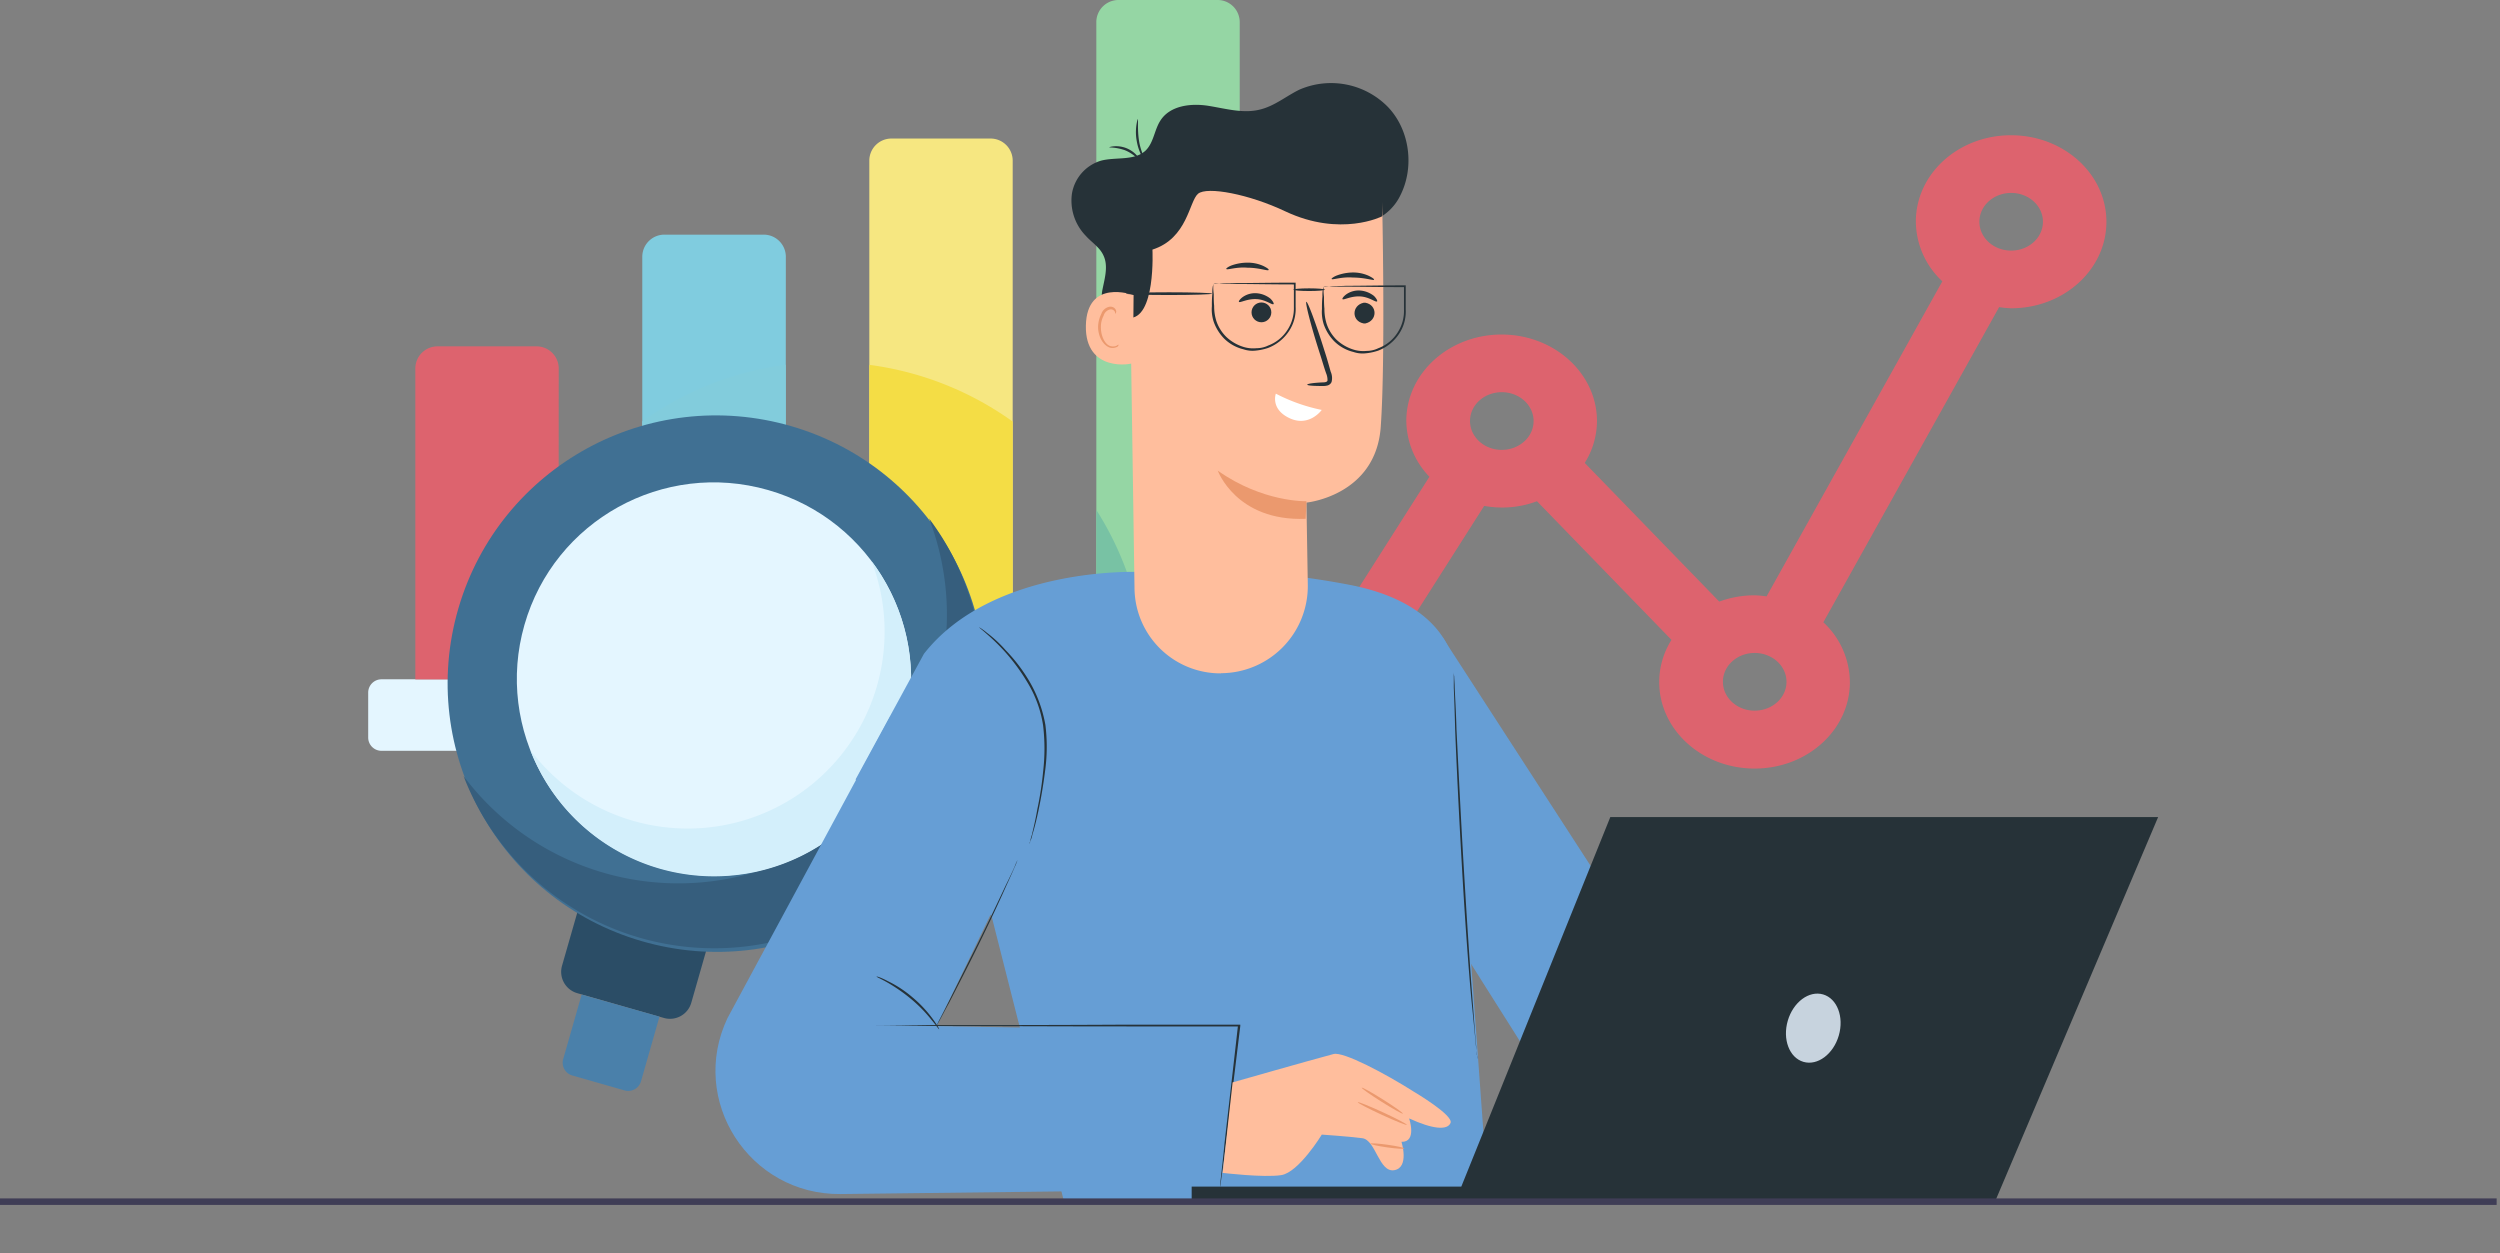 <?xml version="1.0" encoding="UTF-8" standalone="no"?>
<svg
   xmlns:dc="http://purl.org/dc/elements/1.1/"
   xmlns:cc="http://creativecommons.org/ns#"
   xmlns:rdf="http://www.w3.org/1999/02/22-rdf-syntax-ns#"
   xmlns:svg="http://www.w3.org/2000/svg"
   xmlns="http://www.w3.org/2000/svg"
   xmlns:sodipodi="http://sodipodi.sourceforge.net/DTD/sodipodi-0.dtd"
   xmlns:inkscape="http://www.inkscape.org/namespaces/inkscape"
   inkscape:version="1.0 (1.0+r73+1)"
   height="385"
   width="768"
   sodipodi:docname="illustration.svg"
   version="1.1"
   viewBox="0 0 768 385"
   data-name="Capa 1"
   id="Capa_1">
  <rect x="0" y="0" width="768" height="385" fill="#808080" stroke="none"/>
  <sodipodi:namedview
     inkscape:current-layer="Capa_1"
     inkscape:window-maximized="1"
     inkscape:window-y="27"
     inkscape:window-x="0"
     inkscape:cy="185.075"
     inkscape:cx="383.48499"
     inkscape:zoom="1.6337015"
     showgrid="false"
     id="namedview123"
     inkscape:window-height="1016"
     inkscape:window-width="1920"
     inkscape:pageshadow="2"
     inkscape:pageopacity="0"
     guidetolerance="10"
     gridtolerance="10"
     objecttolerance="10"
     borderopacity="1"
     bordercolor="#666666"
     pagecolor="#ffffff" />
  <defs
     id="defs4">
    <style
       id="style2">.cls-1{fill:#95d6a4;}.cls-2{fill:#78c2a4;}.cls-3{fill:#f6e781;}.cls-4{fill:#f4dd45;}.cls-5{fill:#e4f6ff;}.cls-6{fill:#d3effb;}.cls-7{fill:#80ccdf;}.cls-8{fill:#82ccdc;}.cls-9{fill:#dd636e;}.cls-10{fill:#da4a54;}.cls-11{fill:#2b4d66;}.cls-12{fill:#4a80aa;}.cls-13{fill:#407093;}.cls-14{fill:#365e7d;}.cls-15{fill:#70c8d6;}.cls-16{fill:#b58fef;}.cls-17{fill:#8c6acc;}.cls-18{fill:#669ed5;}.cls-19{fill:#e8505b;}.cls-20{fill:#263238;}.cls-21{fill:#ffbe9d;}.cls-22{fill:#eb996e;}.cls-23{fill:#fff;}.cls-24{fill:#c7d3de;}.cls-25{fill:#3f3d56;}</style>
  </defs>
  <path
     id="path6"
     transform="translate(-1.41,-15.29)"
     d="M 382.25,224 H 338.2 V 22.09 a 6.81,6.81 0 0 1 6.82,-6.8 h 30.42 a 6.8,6.8 0 0 1 6.81,6.8 z"
     class="cls-1" />
  <path
     id="path8"
     transform="translate(-1.41,-15.29)"
     d="m 338.2,224 h 15.15 A 96.63,96.63 0 0 0 338.2,171.95 Z"
     class="cls-2" />
  <path
     id="path10"
     transform="translate(-1.41,-15.29)"
     d="M 312.51,224 H 268.46 V 64.65 a 6.8,6.8 0 0 1 6.81,-6.8 h 30.43 a 6.8,6.8 0 0 1 6.81,6.8 z"
     class="cls-3" />
  <path
     id="path12"
     transform="translate(-1.41,-15.29)"
     d="M 268.46,127.34 V 224 h 44.05 v -79.2 a 97.22,97.22 0 0 0 -44.05,-17.43 z"
     class="cls-4" />
  <path
     id="path14"
     transform="translate(-1.41,-15.29)"
     d="m 114.52,241.86 v -13.81 a 4.09,4.09 0 0 1 4.09,-4.08 h 274 a 4.09,4.09 0 0 1 4.09,4.08 v 13.81 a 4.08,4.08 0 0 1 -4.09,4.08 h -274 a 4.08,4.08 0 0 1 -4.09,-4.08 z"
     class="cls-5" />
  <path
     id="path16"
     transform="translate(-1.41,-15.29)"
     d="m 350.84,245.94 a 97,97 0 0 0 2.51,-22 H 157.88 a 97,97 0 0 0 2.5,22 z"
     class="cls-6" />
  <path
     id="path18"
     transform="translate(-1.41,-15.29)"
     d="M 242.77,224 H 198.72 V 94.17 a 6.8,6.8 0 0 1 6.81,-6.8 H 236 a 6.81,6.81 0 0 1 6.82,6.8 z"
     class="cls-7" />
  <path
     id="path20"
     transform="translate(-1.41,-15.29)"
     d="M 198.72,144.77 V 224 h 44.05 v -96.66 a 97.22,97.22 0 0 0 -44.05,17.43 z"
     class="cls-8" />
  <path
     id="path22"
     transform="translate(-1.41,-15.29)"
     d="m 173,224 h -44 v -95.51 a 6.81,6.81 0 0 1 6.81,-6.8 h 30.43 a 6.81,6.81 0 0 1 6.81,6.8 z"
     class="cls-9" />
  <path
     id="path24"
     transform="translate(-1.41,-15.29)"
     d="M 173,171.92 A 96.7,96.7 0 0 0 157.88,224 H 173 Z"
     class="cls-10" />
  <path
     id="path26"
     transform="translate(-1.41,-15.29)"
     d="m 205.34,328 -26.6,-7.61 a 6.81,6.81 0 0 1 -4.68,-8.41 l 4.94,-17.21 39.7,11.36 -4.93,17.22 a 6.8,6.8 0 0 1 -8.43,4.65 z"
     class="cls-11" />
  <path
     id="path28"
     transform="translate(-1.41,-15.29)"
     d="m 193.22,350.25 -16,-4.57 a 4.08,4.08 0 0 1 -2.81,-5 l 5.68,-19.84 23.91,6.77 -5.67,19.84 a 4.09,4.09 0 0 1 -5.11,2.8 z"
     class="cls-12" />
  <ellipse
     id="ellipse30"
     transform="rotate(-73.74,211.173,217.38)"
     ry="82.59"
     rx="82.37"
     cy="223.89"
     cx="220.74"
     class="cls-13" />
  <path
     id="path32"
     transform="translate(-1.41,-15.29)"
     d="m 286.81,174.55 a 82.51,82.51 0 0 1 -143,79.14 82.51,82.51 0 1 0 143,-79.14 z"
     class="cls-14" />
  <ellipse
     id="ellipse34"
     transform="rotate(-74.03,209.914,217.181)"
     ry="60.57"
     rx="60.41"
     cy="223.89"
     cx="220.74"
     class="cls-5" />
  <path
     id="path36"
     transform="translate(-1.41,-15.29)"
     d="m 269.15,187.66 a 60.5,60.5 0 0 1 -104.86,58 60.5,60.5 0 1 0 104.86,-58 z"
     class="cls-6" />
  <path
     id="path38"
     transform="translate(-1.41,-15.29)"
     d="m 619.38,56.84 c -16.15,-0.1 -29.31,11.68 -29.42,26.33 a 25.29,25.29 0 0 0 8.14,18.54 l -54,96.8 a 29.87,29.87 0 0 0 -3.54,-0.34 31.47,31.47 0 0 0 -11,1.93 L 488.24,157.5 A 24.43,24.43 0 0 0 492,144.78 c 0.07,-14.68 -13,-26.64 -29.15,-26.72 -16.15,-0.08 -29.34,11.75 -29.42,26.42 a 25,25 0 0 0 7.1,17.27 l -51.17,80.42 a 32.63,32.63 0 0 0 -5.23,-0.51 c -16.17,-0.08 -29.34,11.75 -29.42,26.43 -0.08,14.68 13,26.64 29.15,26.72 16.15,0.08 29.35,-11.75 29.42,-26.43 a 25,25 0 0 0 -7.09,-17.27 l 51.16,-80.41 a 30.53,30.53 0 0 0 16.22,-1.43 l 41.32,42.59 a 24.35,24.35 0 0 0 -3.77,12.73 c -0.12,14.68 12.89,26.67 29.06,26.8 16.17,0.13 29.39,-11.67 29.51,-26.34 a 25.32,25.32 0 0 0 -8.15,-18.6 l 54,-96.81 a 32.14,32.14 0 0 0 3.54,0.35 c 16.17,0.08 29.34,-11.75 29.42,-26.43 0.08,-14.68 -12.95,-26.63 -29.12,-26.72 z M 384,277.09 c -5.39,0 -9.74,-4 -9.71,-8.9 0.03,-4.9 4.41,-8.84 9.8,-8.81 5.39,0.03 9.74,4 9.72,8.91 -0.02,4.91 -4.43,8.83 -9.81,8.8 z m 78.72,-123.6 c -5.39,0 -9.74,-4 -9.72,-8.91 0.02,-4.91 4.42,-8.84 9.81,-8.81 5.39,0.03 9.74,4 9.72,8.91 -0.02,4.91 -4.44,8.83 -9.83,8.81 z m 77.69,80.11 c -5.39,0 -9.74,-4 -9.72,-8.91 0.02,-4.91 4.42,-8.84 9.81,-8.81 5.39,0.03 9.74,4 9.72,8.91 -0.02,4.91 -4.44,8.83 -9.83,8.81 z M 619.2,92.27 c -5.39,0 -9.74,-4 -9.72,-8.9 0.02,-4.9 4.41,-8.84 9.81,-8.81 5.4,0.03 9.74,4 9.71,8.9 -0.03,4.9 -4.41,8.84 -9.8,8.81 z"
     class="cls-9" />
  <path
     transform="translate(-1.41,-15.29)"
     d="m 611.31,320 c -1.35,-18.8 -10.46,-35.16 -24.83,-45.19 a 58,58 0 0 0 -8.87,-5.05 62.36,62.36 0 0 1 10.13,30 c 0.1,1.49 0.17,3 0.17,4.47 a 60,60 0 0 1 -86.27,54.12 60.15,60.15 0 0 0 109.81,-33.94 c 0.03,-1.41 -0.04,-2.94 -0.14,-4.41 z"
     class="cls-15"
     data-name="Path 29344"
     id="Path_29344" />
  <circle
     r="4.3"
     cy="284.94"
     cx="535.11"
     class="cls-15"
     data-name="Ellipse 438"
     id="Ellipse_438" />
  <circle
     r="7.69"
     cy="300.45"
     cx="547.48"
     class="cls-15"
     data-name="Ellipse 439"
     id="Ellipse_439" />
  <path
     transform="translate(-1.41,-15.29)"
     d="m 603.28,325.4 v 0.23 a 52,52 0 0 1 -88.91,36.21 51.14,51.14 0 0 1 -14.73,-30.92 v 0 a 51.18,51.18 0 0 1 26.48,-7.42 c 15.82,0.18 30.42,12.88 53.76,9.73 a 73.88,73.88 0 0 0 23.4,-7.83 z"
     class="cls-16"
     data-name="Path 29347"
     id="Path_29347" />
  <path
     transform="translate(-1.41,-15.29)"
     d="m 603.28,325.4 v 0.23 a 51.76,51.76 0 0 1 -51.95,51.56 v 0 c -14.5,0 -26.11,-4.48 -35.53,-14 12.09,2.07 48.37,0.47 64.83,-30.18 6.94,-0.87 13.88,-3.14 22.65,-7.61 z"
     class="cls-17"
     data-name="Path 29348"
     id="Path_29348" />
  <circle
     r="7.76"
     cy="329.21"
     cx="566.53"
     class="cls-17"
     data-name="Ellipse 440"
     id="Ellipse_440" />
  <circle
     r="4.3"
     cy="320.67"
     cx="514.38"
     class="cls-17"
     data-name="Ellipse 441"
     id="Ellipse_441" />
  <path
     transform="translate(-1.41,-15.29)"
     d="m 306,296.64 -41.76,-41.9 21,-38.59 c 21,-26.82 65.41,-25.16 65.41,-25.16 a 253.72,253.72 0 0 1 65.55,4 c 35.26,6.91 32.5,30.28 32.5,30.28 l 4.7,86.57 5.11,70.39 -130.12,2.63 L 306,296.64"
     class="cls-18"
     data-name="Path 29013"
     id="Path_29013" />
  <path
     transform="translate(-1.41,-15.29)"
     d="m 376.2,380.71 -116.58,1.39 c -28.07,0.27 -46.74,-28.77 -34.71,-54.08 l 49.93,-92.51 45.36,30.7 -31,64.3 94.45,1.66 z"
     class="cls-18"
     data-name="Path 29014"
     id="Path_29014" />
  <path
     transform="translate(-1.41,-15.29)"
     d="m 444.52,211 93.62,144.51 -54.63,3.6 c 0,0 -32.63,-51.45 -31.8,-50.34 C 453,310.74 444.52,211 444.52,211 Z"
     class="cls-18"
     data-name="Path 29015"
     id="Path_29015" />
  <path
     transform="translate(-1.41,-15.29)"
     d="M 302.36,302.86"
     class="cls-19"
     data-name="Path 29016"
     id="Path_29016" />
  <g
     data-name="Group 1378"
     id="Group_1378">
    <path
       transform="translate(-1.41,-15.29)"
       d="m 317.7,274.51 a 2.73,2.73 0 0 1 0.14,-0.69 c 0.14,-0.55 0.28,-1.25 0.56,-2.07 0.41,-1.8 1.1,-4.43 1.65,-7.75 a 101.12,101.12 0 0 0 1.8,-11.61 60.65,60.65 0 0 0 0,-14.25 35.86,35.86 0 0 0 -4.85,-13.27 60.64,60.64 0 0 0 -6.91,-9.4 65.88,65.88 0 0 0 -5.67,-5.54 c -1.38,-1.24 -2.21,-1.8 -2.21,-1.93 a 6,6 0 0 1 0.69,0.41 c 0.41,0.28 1,0.69 1.66,1.25 a 38.53,38.53 0 0 1 5.81,5.39 50.91,50.91 0 0 1 7.19,9.4 40.52,40.52 0 0 1 5,13.55 54.94,54.94 0 0 1 -0.13,14.38 c -0.56,4.43 -1.25,8.3 -1.94,11.62 -0.69,3.32 -1.38,5.95 -1.94,7.74 a 8.47,8.47 0 0 1 -0.69,2.08 1.5,1.5 0 0 1 -0.16,0.69 z"
       class="cls-20"
       data-name="Path 29017"
       id="Path_29017" />
  </g>
  <g
     data-name="Group 1379"
     id="Group_1379">
    <path
       transform="translate(-1.41,-15.29)"
       d="m 314,279.49 c 0,0 -0.27,0.83 -0.83,2.07 -0.56,1.24 -1.38,3.18 -2.49,5.53 -2.07,4.7 -5.11,11.2 -8.57,18.26 -3.46,7.06 -6.78,13.41 -9.13,18 -1.24,2.21 -2.21,4.14 -2.9,5.39 -0.69,1.25 -1.1,1.93 -1.1,1.93 0,0 0.27,-0.69 1,-2.07 0.73,-1.38 1.66,-3.18 2.77,-5.39 l 9,-18 c 3.46,-7 6.5,-13.41 8.71,-18.12 1.11,-2.21 1.94,-4 2.63,-5.53 a 16.16,16.16 0 0 1 0.91,-2.07 z"
       class="cls-20"
       data-name="Path 29018"
       id="Path_29018" />
  </g>
  <g
     data-name="Group 1380"
     id="Group_1380">
    <path
       transform="translate(-1.41,-15.29)"
       d="m 376.2,380.71 v -1 c 0,-0.69 0.14,-1.52 0.28,-2.77 0.27,-2.49 0.69,-6 1.1,-10.37 1,-9 2.49,-21.57 4.15,-36.37 l 0.28,0.41 h -34.43 c -23.51,0 -44.81,-0.13 -60.3,-0.13 -7.6,0 -14,-0.14 -18.25,-0.14 v 0 c 4.42,0 10.65,0 18.25,-0.14 15.49,0 36.79,0 60.3,-0.14 h 34.85 v 0.42 c -1.8,14.8 -3.32,27.38 -4.43,36.37 -0.55,4.42 -1,7.88 -1.38,10.37 -0.14,1.1 -0.28,2.07 -0.42,2.76 a 5.42,5.42 0 0 1 -0.14,0.7 c 0.14,-0.1 0.14,0.03 0.14,0.03 z"
       class="cls-20"
       data-name="Path 29019"
       id="Path_29019" />
  </g>
  <g
     data-name="Group 1381"
     id="Group_1381">
    <path
       transform="translate(-1.41,-15.29)"
       d="m 289.91,331.49 c -0.14,0 -0.83,-1.11 -2.35,-2.9 a 44.07,44.07 0 0 0 -6.22,-6.37 52.24,52.24 0 0 0 -7.33,-5.11 c -1.94,-1.11 -3.32,-1.66 -3.32,-1.8 0,-0.14 1.38,0.27 3.46,1.38 a 35.08,35.08 0 0 1 7.6,5 37.29,37.29 0 0 1 6.22,6.64 c 1.39,1.91 2.08,3.16 1.94,3.16 z"
       class="cls-20"
       data-name="Path 29020"
       id="Path_29020" />
  </g>
  <g
     data-name="Group 1382"
     id="Group_1382">
    <path
       transform="translate(-1.41,-15.29)"
       d="m 455.3,340.61 a 4.67,4.67 0 0 1 -0.14,-1.24 c -0.13,-0.83 -0.27,-1.94 -0.41,-3.46 -0.28,-3 -0.69,-7.33 -1.25,-12.72 -1,-10.65 -2.07,-25.59 -3,-41.9 -0.93,-16.31 -1.66,-31.26 -2.07,-42 -0.14,-5.4 -0.28,-9.68 -0.42,-12.73 v -4.7 a 8.69,8.69 0 0 0 0.14,1.25 c 0,0.83 0.14,2.07 0.14,3.46 0.14,3 0.41,7.46 0.55,12.72 0.55,10.79 1.25,25.58 2.21,41.9 0.96,16.32 1.94,31.25 2.77,41.9 0.42,5.25 0.69,9.68 1,12.72 0.14,1.39 0.14,2.63 0.27,3.46 a 5.46,5.46 0 0 1 0.21,1.34 z"
       class="cls-20"
       data-name="Path 29021"
       id="Path_29021" />
  </g>
  <g
     data-name="Group 1399"
     id="Group_1399">
    <path
       transform="translate(-1.41,-15.29)"
       d="m 380.07,347.8 c 0,0 23.23,-6.64 31,-8.71 3,-0.83 15.9,6 24.75,11.62 0,0 12.17,7.19 11.2,9.54 -0.97,2.35 -5.53,1.93 -12.72,-1.38 0,0 2.49,7.32 -2.35,7.19 0,0 2.49,7.88 -2.21,8.71 -4.7,0.83 -5.67,-9.27 -9.82,-9.82 -4.15,-0.55 -12.45,-1.11 -12.45,-1.11 0,0 -7.07,11.62 -12.47,12.45 -5.4,0.83 -18,-0.69 -18,-0.69 z"
       class="cls-21"
       data-name="Path 29034"
       id="Path_29034" />
    <g
       data-name="Group 1396"
       id="Group_1396">
      <ellipse
         transform="rotate(-57.79,411.476,347.062)"
         ry="7.47"
         rx="0.41"
         cy="353.43"
         cx="426.06"
         class="cls-22"
         data-name="Ellipse 370"
         id="Ellipse_370" />
    </g>
    <g
       data-name="Group 1397"
       id="Group_1397">
      <ellipse
         transform="rotate(-65.23,413.389,350.837)"
         ry="8.3"
         rx="0.42"
         cy="357.38"
         cx="426.06"
         class="cls-22"
         data-name="Ellipse 371"
         id="Ellipse_371" />
    </g>
    <g
       data-name="Group 1398"
       id="Group_1398">
      <ellipse
         transform="matrix(0.14,-0.99,0.99,0.14,4.69,722.74)"
         ry="5.26"
         rx="0.41"
         cy="365.52"
         cx="426.1"
         class="cls-22"
         data-name="Ellipse 372"
         id="Ellipse_372" />
    </g>
  </g>
  <path
     transform="translate(-1.41,-15.29)"
     d="m 349.79,107.87 a 5.1,5.1 0 0 1 -1.52,5.12 4.83,4.83 0 0 1 -5.26,0.55 c -3.18,-1.66 -3.6,-5.94 -2.9,-9.4 0.7,-3.46 1.8,-7.19 0.28,-10.37 -1.11,-2.49 -3.6,-4 -5.39,-6 a 15.51,15.51 0 0 1 -4.29,-13 12.77,12.77 0 0 1 8.85,-10.1 c 4.56,-1.24 10.37,0.14 13.83,-3.18 2.49,-2.49 2.63,-6.36 4.56,-9.26 3,-4.57 9.4,-5.26 14.66,-4.43 5.26,0.83 10.79,2.49 16,1.11 4.43,-1.11 8,-4.15 12,-6.09 a 24.45,24.45 0 0 1 27.1,5.26 c 6.78,7 8.3,18.53 3.88,27.24 a 15.7,15.7 0 0 1 -7.33,7.33"
     class="cls-20"
     data-name="Path 29035"
     id="Path_29035" />
  <g
     data-name="Group 1415"
     id="Group_1415">
    <g
       data-name="Group 1414"
       id="Group_1414">
      <g
         data-name="Group 1413"
         id="Group_1413">
        <g
           data-name="Group 1400"
           id="Group_1400">
          <path
             transform="translate(-1.41,-15.29)"
             d="m 376.48,222.1 v 0 a 26.77,26.77 0 0 0 26.69,-26.84 v -0.13 l -0.42,-25.44 c 0,0 21.3,-2.08 22.82,-23.24 1.52,-21.16 0.42,-70 0.42,-70 v 0 a 73.65,73.65 0 0 0 -74.4,5.26 l -3.32,2.29 1.66,111.87 a 26.41,26.41 0 0 0 26.55,26.28 z"
             class="cls-21"
             data-name="Path 29036"
             id="Path_29036" />
        </g>
        <g
           data-name="Group 1404"
           id="Group_1404">
          <g
             data-name="Group 1401"
             id="Group_1401">
            <path
               transform="translate(-1.41,-15.29)"
               d="m 420.32,114.65 c -3.74,-0.69 -3.74,-5.53 0,-6.36 h 0.55 c 3.73,0.69 3.73,5.53 0,6.36 z"
               class="cls-20"
               data-name="Path 29037"
               id="Path_29037" />
          </g>
          <g
             data-name="Group 1403"
             id="Group_1403">
            <g
               data-name="Group 1402"
               id="Group_1402">
              <path
                 transform="translate(-1.41,-15.29)"
                 d="m 424.46,107.87 c -0.41,0.42 -2.35,-1.38 -5.25,-1.52 -2.9,-0.14 -5.12,1.25 -5.39,0.83 -0.14,-0.14 0.27,-0.83 1.24,-1.52 a 6.65,6.65 0 0 1 4.29,-1.11 7.73,7.73 0 0 1 4.15,1.66 c 0.83,0.84 1.1,1.52 0.96,1.66 z"
                 class="cls-20"
                 data-name="Path 29038"
                 id="Path_29038" />
            </g>
          </g>
        </g>
        <g
           data-name="Group 1408"
           id="Group_1408">
          <g
             data-name="Group 1405"
             id="Group_1405">
            <circle
               r="3.04"
               cy="95.96"
               cx="387.51"
               class="cls-20"
               data-name="Ellipse 373"
               id="Ellipse_373" />
          </g>
          <g
             data-name="Group 1407"
             id="Group_1407">
            <g
               data-name="Group 1406"
               id="Group_1406">
              <path
                 transform="translate(-1.41,-15.29)"
                 d="m 392.66,108.7 c -0.42,0.42 -2.35,-1.38 -5.26,-1.52 -2.91,-0.14 -5.11,1.25 -5.39,0.83 -0.14,-0.14 0.28,-0.83 1.24,-1.52 a 6.66,6.66 0 0 1 4.29,-1.11 7.7,7.7 0 0 1 4.15,1.66 c 0.83,0.84 1.11,1.52 0.97,1.66 z"
                 class="cls-20"
                 data-name="Path 29039"
                 id="Path_29039" />
            </g>
          </g>
        </g>
        <g
           data-name="Group 1410"
           id="Group_1410">
          <g
             data-name="Group 1409"
             id="Group_1409">
            <path
               transform="translate(-1.41,-15.29)"
               d="m 403,133.46 c 0,-0.28 1.8,-0.56 4.7,-0.7 0.83,0 1.38,-0.13 1.52,-0.55 A 5.39,5.39 0 0 0 408.81,130 c -0.7,-1.94 -1.25,-4 -1.94,-6.09 -2.77,-8.57 -4.56,-15.76 -4.15,-15.9 0.41,-0.14 3,6.78 5.67,15.35 0.69,2.08 1.25,4.15 1.8,6.09 a 4.84,4.84 0 0 1 0.28,3.18 1.88,1.88 0 0 1 -1.39,1.11 4.67,4.67 0 0 1 -1.24,0.13 c -3.01,0 -4.84,-0.14 -4.84,-0.41 z"
               class="cls-20"
               data-name="Path 29040"
               id="Path_29040" />
          </g>
        </g>
        <g
           data-name="Group 1411"
           id="Group_1411">
          <path
             transform="translate(-1.41,-15.29)"
             d="m 393.35,136.22 a 53.46,53.46 0 0 0 14.1,5 c 0,0 -3.73,5.25 -9.68,2.63 -6.22,-2.79 -4.42,-7.63 -4.42,-7.63 z"
             class="cls-23"
             data-name="Path 29041"
             id="Path_29041" />
        </g>
        <g
           data-name="Group 1412"
           id="Group_1412">
          <path
             transform="translate(-1.41,-15.29)"
             d="m 402.75,169.27 c 0,0 -13.41,0.41 -27.24,-9.4 0,0 5.67,15.63 27,14.8 z"
             class="cls-22"
             data-name="Path 29042"
             id="Path_29042" />
        </g>
      </g>
    </g>
  </g>
  <path
     transform="translate(-1.41,-15.29)"
     d="m 426,81.74 c 0,0 -12.73,6.5 -29.74,-1.52 -11.06,-5.26 -24.06,-7.75 -26.82,-5.4 -2.76,2.35 -3.19,13.69 -14,17.15 0,0 1.11,21.71 -7.47,21 -8.58,-0.71 -3.87,-34.3 -3.87,-34.3 L 365,67.9 l 23,-4.84 21.85,2.63 16.83,4.31 z"
     class="cls-20"
     data-name="Path 29043"
     id="Path_29043" />
  <g
     data-name="Group 1419"
     id="Group_1419">
    <g
       data-name="Group 1416"
       id="Group_1416">
      <path
         transform="translate(-1.41,-15.29)"
         d="m 349.65,105.94 c -0.41,-0.14 -14.38,-5.12 -14.66,9.4 -0.28,14.52 14.25,11.89 14.38,11.47 0.13,-0.42 0.28,-20.87 0.28,-20.87 z"
         class="cls-21"
         data-name="Path 29044"
         id="Path_29044" />
    </g>
    <g
       data-name="Group 1418"
       id="Group_1418">
      <g
         data-name="Group 1417"
         id="Group_1417">
        <path
           transform="translate(-1.41,-15.29)"
           d="m 345,121.15 a 6,6 0 0 0 -0.69,0.41 2.93,2.93 0 0 1 -1.94,0 c -1.52,-0.55 -2.76,-3 -2.76,-5.67 a 7.17,7.17 0 0 1 0.83,-3.6 2.69,2.69 0 0 1 1.93,-1.93 1.38,1.38 0 0 1 1.52,0.69 2.29,2.29 0 0 1 0.14,0.69 1.25,1.25 0 0 0 0.28,-0.83 1.74,1.74 0 0 0 -0.56,-1 2,2 0 0 0 -1.38,-0.41 3.29,3.29 0 0 0 -2.63,2.21 9.14,9.14 0 0 0 -1,4 c 0,2.9 1.52,5.67 3.6,6.36 a 3.11,3.11 0 0 0 2.35,-0.28 c 0.31,-0.23 0.4,-0.64 0.31,-0.64 z"
           class="cls-22"
           data-name="Path 29045"
           id="Path_29045" />
      </g>
    </g>
  </g>
  <g
     data-name="Group 1420"
     id="Group_1420">
    <path
       transform="translate(-1.41,-15.29)"
       d="m 342.18,60.58 c -0.14,-0.14 2.35,-0.83 5,0.13 2.65,0.96 4.15,3 3.87,3.18 -0.28,0.18 -1.66,-1.52 -4.15,-2.48 a 15.33,15.33 0 0 0 -4.72,-0.83 z"
       class="cls-20"
       data-name="Path 29046"
       id="Path_29046" />
  </g>
  <g
     data-name="Group 1421"
     id="Group_1421">
    <path
       transform="translate(-1.41,-15.29)"
       d="m 350.9,51.87 c 0.27,0 -0.14,3 0.41,6.63 0.55,3.63 2.21,6.23 2.07,6.36 a 10,10 0 0 1 -1.24,-1.65 15.77,15.77 0 0 1 -1.52,-4.57 15.18,15.18 0 0 1 0.28,-6.77 z"
       class="cls-20"
       data-name="Path 29047"
       id="Path_29047" />
  </g>
  <g
     data-name="Group 1422"
     id="Group_1422">
    <path
       transform="translate(-1.41,-15.29)"
       d="m 410.49,101 c -0.13,-0.14 0.56,-0.69 1.66,-1.11 A 14.53,14.53 0 0 1 417,99 a 11.48,11.48 0 0 1 4.84,1 c 1.11,0.55 1.8,1 1.66,1.25 -0.14,0.25 -2.9,-0.7 -6.5,-0.7 -3.46,-0.28 -6.36,0.82 -6.51,0.45 z"
       class="cls-20"
       data-name="Path 29048"
       id="Path_29048" />
  </g>
  <g
     data-name="Group 1423"
     id="Group_1423">
    <path
       transform="translate(-1.41,-15.29)"
       d="m 378.13,97.92 c -0.13,-0.14 0.56,-0.7 1.66,-1.11 a 14.53,14.53 0 0 1 4.84,-0.83 11.48,11.48 0 0 1 4.84,1 c 1.11,0.55 1.8,1 1.66,1.24 -0.14,0.42 -2.9,-0.69 -6.5,-0.69 -3.45,-0.31 -6.22,0.8 -6.5,0.39 z"
       class="cls-20"
       data-name="Path 29049"
       id="Path_29049" />
  </g>
  <g
     data-name="Group 1429"
     id="Group_1429">
    <g
       data-name="Group 1425"
       id="Group_1425">
      <path
         transform="translate(-1.41,-15.29)"
         d="m 408,103.31 v 0.83 a 15.37,15.37 0 0 0 0.14,2.35 c 0,1.2 0,2.4 0.13,3.6 a 15,15 0 0 0 0.69,4.7 12.42,12.42 0 0 0 3,4.84 13.42,13.42 0 0 0 5.67,3.18 10.15,10.15 0 0 0 3.6,0.28 8.19,8.19 0 0 0 3.6,-0.83 11.94,11.94 0 0 0 5.94,-4.84 12.15,12.15 0 0 0 1.94,-7 v -7.2 l 0.28,0.28 c -7.2,0 -13.42,-0.14 -18,-0.14 -2.21,0 -3.87,0 -5.26,-0.13 h -1.38 a 0.67,0.67 0 0 1 -0.41,0.13 c 0,0 0.55,0 1.8,-0.13 1.25,-0.13 3,0 5.11,-0.14 4.57,0 10.79,-0.14 18.12,-0.14 h 0.28 v 7.47 a 12.3,12.3 0 0 1 -2.08,7.47 13.48,13.48 0 0 1 -6.36,5.11 17,17 0 0 1 -3.87,0.83 8.63,8.63 0 0 1 -3.74,-0.41 12.64,12.64 0 0 1 -5.94,-3.32 14.28,14.28 0 0 1 -3.18,-5.12 12.58,12.58 0 0 1 -0.56,-4.84 33.22,33.22 0 0 1 0.14,-3.73 12.27,12.27 0 0 1 0.14,-2.35 c 0.2,-0.61 0.2,-0.89 0.2,-0.75 z"
         class="cls-20"
         data-name="Path 29050"
         id="Path_29050" />
    </g>
    <g
       data-name="Group 1426"
       id="Group_1426">
      <path
         transform="translate(-1.41,-15.29)"
         d="m 374.13,102.48 v 0.83 a 15.37,15.37 0 0 0 0.14,2.35 c 0,1.2 0,2.4 0.13,3.6 a 15,15 0 0 0 0.69,4.7 12.42,12.42 0 0 0 3.05,4.84 13.42,13.42 0 0 0 5.67,3.18 10.15,10.15 0 0 0 3.6,0.28 8.19,8.19 0 0 0 3.6,-0.83 11.94,11.94 0 0 0 5.94,-4.84 12.15,12.15 0 0 0 1.94,-7 v -7.2 l 0.28,0.28 c -7.2,0 -13.42,-0.14 -18,-0.14 -2.21,0 -3.87,0 -5.26,-0.13 h -1.38 c -0.28,0.27 -0.41,0.13 -0.41,0.13 0,0 0.55,0 1.8,-0.13 1.25,-0.13 3,0 5.11,-0.14 4.57,0 10.79,-0.14 18.12,-0.14 h 0.28 v 7.47 a 12.3,12.3 0 0 1 -2.08,7.47 13.48,13.48 0 0 1 -6.36,5.11 17,17 0 0 1 -3.87,0.83 8.63,8.63 0 0 1 -3.74,-0.41 12.64,12.64 0 0 1 -5.94,-3.32 14.28,14.28 0 0 1 -3.18,-5.12 12.39,12.39 0 0 1 -0.56,-4.84 33.22,33.22 0 0 1 0.14,-3.73 12.27,12.27 0 0 1 0.14,-2.35 2.4,2.4 0 0 0 0.15,-0.75 z"
         class="cls-20"
         data-name="Path 29051"
         id="Path_29051" />
    </g>
    <g
       data-name="Group 1427"
       id="Group_1427">
      <ellipse
         ry="0.41"
         rx="4.84"
         cy="88.99"
         cx="402.17"
         class="cls-20"
         data-name="Ellipse 374"
         id="Ellipse_374" />
    </g>
    <g
       data-name="Group 1428"
       id="Group_1428">
      <ellipse
         transform="translate(-1.73,-14.2)"
         ry="0.42"
         rx="13.28"
         cy="104.41"
         cx="360.86"
         class="cls-20"
         data-name="Ellipse 375"
         id="Ellipse_375" />
    </g>
  </g>
  <path
     transform="translate(-1.41,-15.29)"
     d="m 496.1,266.29 -45.78,113.53 h -82.83 v 5.12 h 246.57 l 50.33,-118.65 z"
     class="cls-20"
     data-name="Path 29057"
     id="Path_29057" />
  <ellipse
     transform="rotate(-73.74,547.548,324.434)"
     ry="8.16"
     rx="10.79"
     cy="331.14"
     cx="558.45"
     class="cls-24"
     data-name="Ellipse 377"
     id="Ellipse_377" />
  <rect
     x="0"
     id="rect120"
     height="2"
     width="766.97"
     y="368.15"
     class="cls-25" />
</svg>
